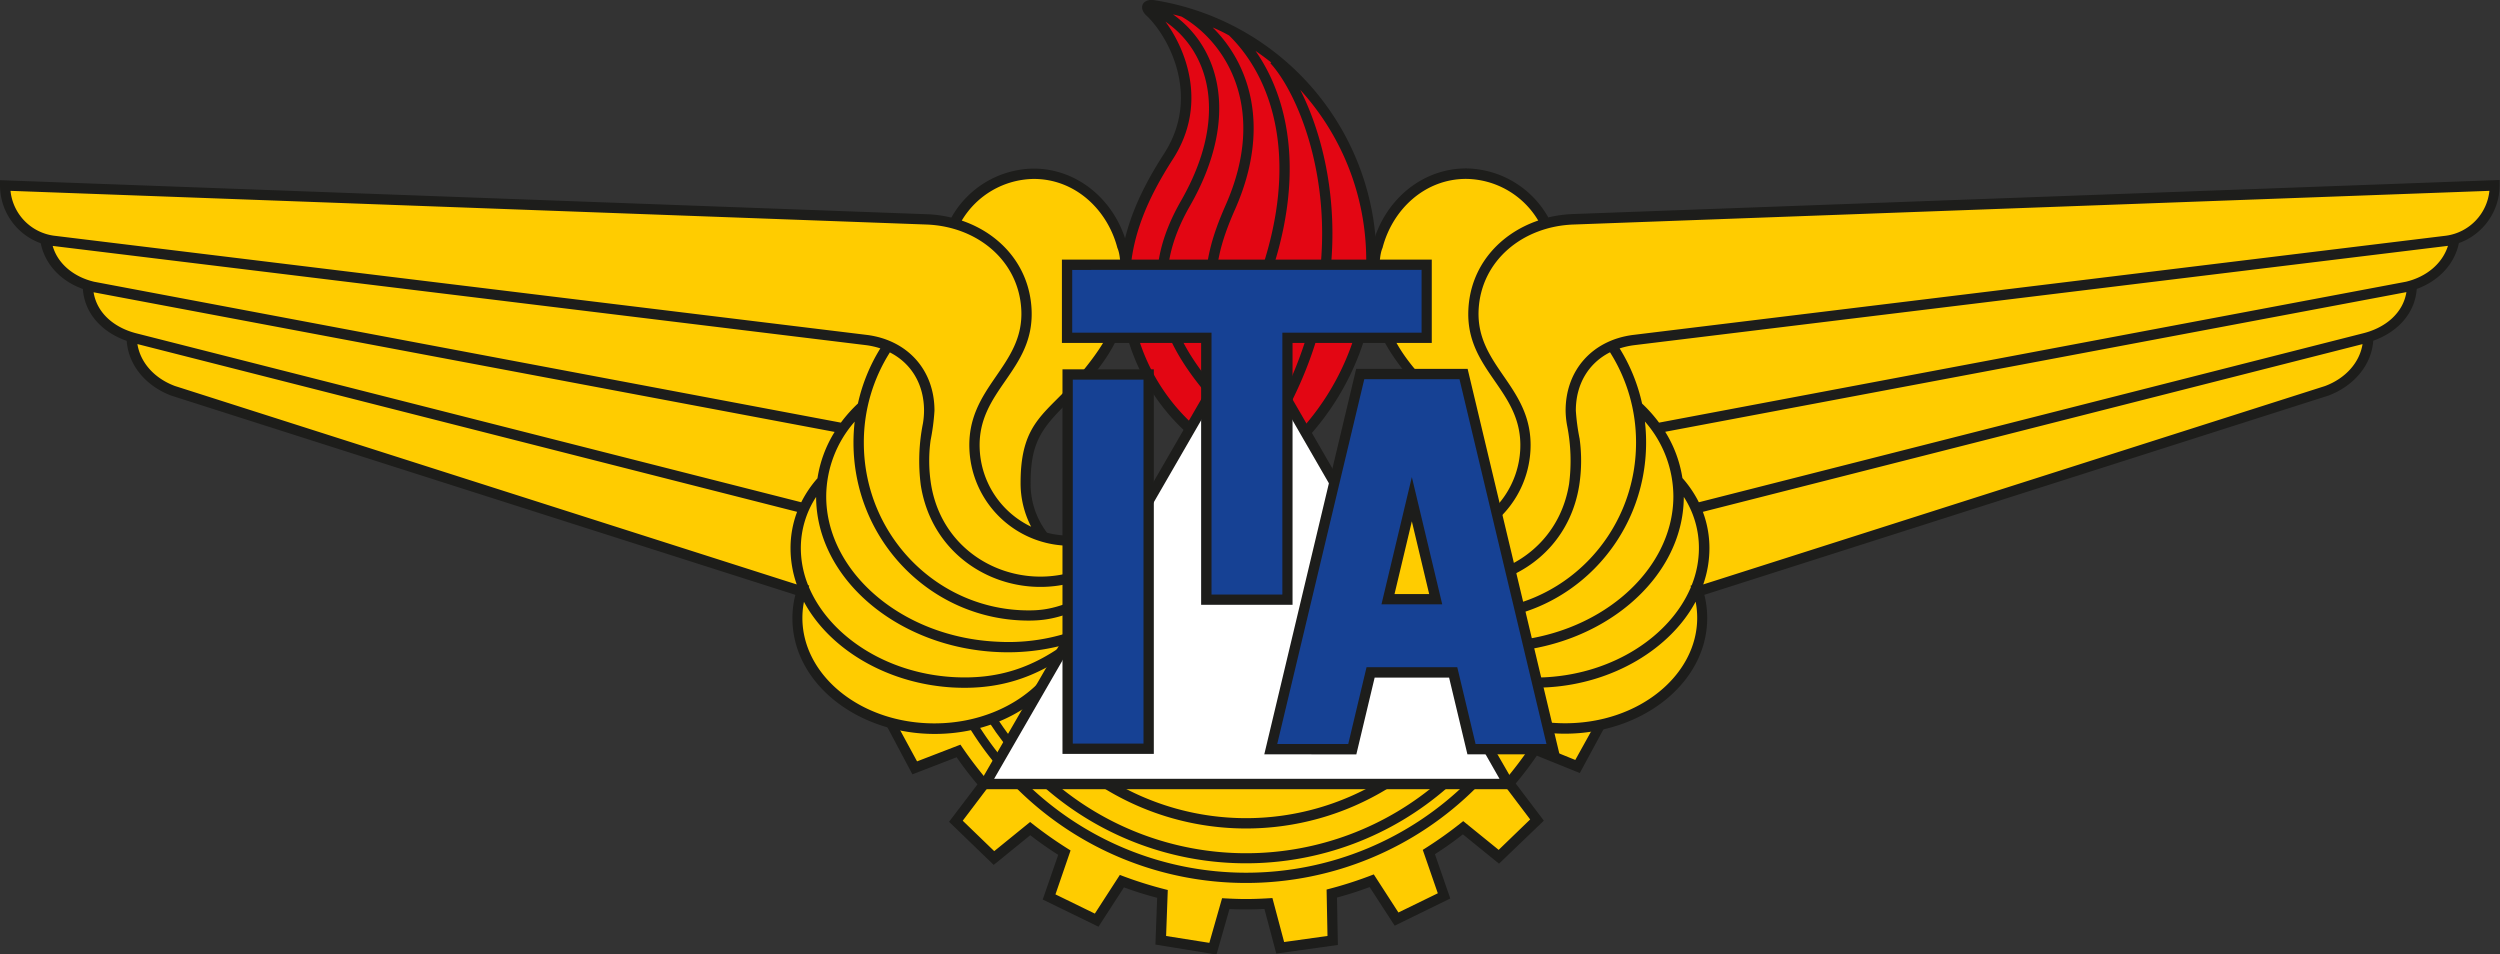 <svg xmlns="http://www.w3.org/2000/svg" viewBox="0 0 608.74 232.4"><rect x="0" y="0" width="608.74" height="232.4" fill="#333333" stroke="none"/><defs><style>.cls-1{fill:#e30613;}.cls-2{fill:#1d1d1b;}.cls-3{fill:#fc0;}.cls-4{fill:#fff;}.cls-5{fill:#164194;}</style></defs><title>ita-logo</title><g id="Camada_2" data-name="Camada 2"><g id="Camada_1-2" data-name="Camada 1"><path class="cls-1" d="M289.86,104.49a48.67,48.67,0,0,1-5.34-66.4c2.69-3.36,4.6-10.05,4.4-15.9a27.43,27.43,0,0,0-9-19.44c-.91-.92-.71-1.67,1-1.47a62.84,62.84,0,0,1,37.27,103.82c-11.51,12.95-27.86-.25-28.25-.6Z"/><path class="cls-2" d="M285.62,3.5c11.88,8.47,16.06,25.83,4.12,46.65-10,17.47-5.41,30.79,6.11,44.35,1.3,1.53,3.42,3.73,5.42,6.1-9.73-25.22-9.74-35-2.84-50.63,10.35-23.4.2-39.63-10.71-45.92q-1-.29-2.11-.55Zm20.81,103.27c27.24-41.8,12.19-81.34,2.9-91.38l.2-.18q-1.85-1.47-3.81-2.81c9.14,13.08,12.71,34.52.43,63l-2.3-1c13.91-32.24,6.83-54.6-4.57-65.76a37.89,37.89,0,0,0-4-1.95c8.85,8.74,14.35,24.16,5.45,44.29-7.1,16.07-6.72,25.36,5.7,55.78Zm10.12-85c8.8,17.19,15.37,52.42-9.58,88.71l-1-.71h-2c0-3.19-7.56-10.78-10-13.64C281.74,81.76,277,67.33,287.57,48.9c11.59-20.22,7.11-36.14-3.79-43.63,5.16,7,10.28,20.36,1.8,33.5-6,9.34-10.81,19.63-10.4,31.33a47.26,47.26,0,0,0,15.53,33.46L289,105.42a49.77,49.77,0,0,1-16.35-35.23c-.44-12.46,4.67-23.28,10.8-32.78,9.25-14.34.65-29.14-4.45-33.76-1.82-1.84-.74-4,2-3.62a64.09,64.09,0,0,1,38,105.89l-1.87-1.67a61.58,61.58,0,0,0-.63-82.49Z"/><path class="cls-3" d="M390.38,175.36l-6.25,11.27-10.39-4.22a84.71,84.71,0,0,1-6.27,8.28l6.78,9-9.27,9-8.71-7.08a84.64,84.64,0,0,1-8.33,5.91l3.7,10.68-11.58,5.65L334,214.43a83.75,83.75,0,0,1-9.72,3.12L324.5,229l-12.76,1.79L308.86,220q-2.71.17-5.46.17-2.48,0-4.92-.14l-3.13,11-12.73-2,.41-11.29a83.68,83.68,0,0,1-9.88-3.11l-6.14,9.5-11.58-5.65,3.73-10.77a84.62,84.62,0,0,1-8.33-5.86L242,209l-9.27-9,6.82-9a84.77,84.77,0,0,1-6.2-8.09L222.72,187l-6.05-11.38,16.77-23.74,139.5-.2,17.43,23.69Z"/><path class="cls-3" d="M334.64,66.48c0-3.31.29-5.35.83-6.54C338.11,49.76,346.76,42.3,357,42.3c8.3,0,15.55,4.88,19.41,12.14a28.85,28.85,0,0,1,6.71-1l224.35-8.25a13.63,13.63,0,0,1-10.41,13.25l.63,0c-.89,5.77-5.58,10-11.57,11.45l-1.18.22,2.39-.31c-.19,6.3-4.86,10.73-11,12.47.21,0,.31,0,.31,0-.09,5.93-4.25,10.81-10.09,13L413.51,144a21.6,21.6,0,0,1,1,6.46c0,14.87-15,26.92-33.4,26.92-10.72,0-20.27-4.07-26.38-10.41q-9.11-8.8-20.08-5.47V128.42c.58-.18,1.66,0,3.49.92a23.37,23.37,0,0,0,16.34,1.44A20.7,20.7,0,0,0,359,117.5c0-14.78-7-16.83-14.17-25.53-7.43-9-10.08-14.45-10.16-25.21v-.29Z"/><path class="cls-2" d="M357.65,128.24a22,22,0,0,0,12.52-18.73c.76-14.58-13.42-19.11-12.62-34.26.55-10.54,7.62-18.36,17-21.55A20.72,20.72,0,0,0,357,43.56c-10.08,0-17.94,7.46-20.36,16.8-.74,1.63-.76,4.61-.76,6.12v.28c.11,13.69,6,21,15,29.91,6.55,6.48,9.3,10.79,9.3,20.84a23,23,0,0,1-2.57,10.74Zm-10.74,4.61c-4.81-.25-6.84-1.77-11-3.07v1.94a10.51,10.51,0,0,0,1.65,1.92c15.17,13.54,41,6,44.51-15.83a43.93,43.93,0,0,0-.51-14.3,21.8,21.8,0,0,1-.34-3.52c0-9.9,6.54-17.11,16.3-18.42L595.61,57.39a12.28,12.28,0,0,0,10.55-10.92l-223,8.2c-12.33.44-22.49,8.73-23.12,20.72-.73,14,13.44,18.71,12.62,34.26a24.52,24.52,0,0,1-25.77,23.2Zm67.82,9.46L566.13,94c4.91-1.83,8.41-5.63,9.14-10.21L414.64,124.63a25.09,25.09,0,0,1,1.6,8.86,26.71,26.71,0,0,1-1.51,8.82ZM577.88,83c-.46,6.17-5,11.1-10.9,13.32L415,144.84a22.88,22.88,0,0,1,.7,5.64c0,15.8-15.78,28.17-34.66,28.17-11,0-20.88-4.17-27.25-10.76-6.35-6.14-12.23-7.18-20.46-4.68V127.5c2.15-.68,3.23-.28,5.29.71a22.11,22.11,0,0,0,15.08,1.46,19.59,19.59,0,0,0,4-12.17c0-14.17-6.42-15.69-13.88-24.73s-10.36-14.87-10.45-26v-.29c0-3.24.27-5.49.89-7,2.79-10.6,11.87-18.47,22.74-18.47a23.29,23.29,0,0,1,20,11.93,30.21,30.21,0,0,1,6-.82l225.65-8.29v1.3a15,15,0,0,1-9.92,14.06c-1.08,5.31-5.12,9.29-10.26,11.17-.46,6.25-5,10.64-10.68,12.64ZM410,121c-.08,20.13-20.19,36.81-44.45,37.78a52.84,52.84,0,0,1-15.83-1.72c7.69,5.39,15.79,8.5,27,7.83,16.25-1,29.8-10,34.85-21.56l.17-.4-.12-.29.29-.12a24.31,24.31,0,0,0,1.77-9A22.79,22.79,0,0,0,410,121Zm-4.51-15.83a29.94,29.94,0,0,1,4.17,11.23,27.44,27.44,0,0,1,4,5.9L575.2,81.21c5.67-1.35,9.94-5,10.75-10.08l-180.44,34ZM394.38,84.84a43.16,43.16,0,0,1,5.46,13.43,35,35,0,0,1,4.13,4.64L585.84,68.6c5-1.19,8.87-4.42,10.23-8.74L397.81,84.06a19.16,19.16,0,0,0-3.43.78Zm-51.59,59.37c7.37,3.55,10.88,4.39,15.4,4.39,22.17,0,40.18-18.26,40.18-40.82a40.87,40.87,0,0,0-6.34-22c-5.19,2.62-8.32,7.72-8.32,14.19a50.65,50.65,0,0,0,.92,6.86,39.33,39.33,0,0,1-.09,11.32c-3.77,23.83-32.05,32.16-48.63,17.37V159.9c7.17-1.64,13.79.5,19.71,6.21,5.85,6.06,15.07,10,25.49,10,18,0,32.15-11.73,32.15-25.67a20.43,20.43,0,0,0-.38-3.93c-6.16,11.47-20.06,19.89-35.93,20.84-15.08.9-24.87-4.68-34.81-13.08-1-.46-2-1-2.9-1.48l1.22-2.19a47.59,47.59,0,0,0,25,5.64c23.46-.94,42-17,42-35.39a27.78,27.78,0,0,0-6.93-18.21,44.34,44.34,0,0,1,.29,5.11c0,23.91-19.1,43.33-42.69,43.33-5,0-8.94-1-16.49-4.64l1.09-2.26Z"/><path class="cls-3" d="M274.09,66.48c0-3.31-.29-5.35-.83-6.54C270.63,49.76,262,42.3,251.72,42.3c-8.3,0-15.55,4.88-19.41,12.14a28.85,28.85,0,0,0-6.71-1L1.25,45.17A13.63,13.63,0,0,0,11.66,58.42l-.63,0c.89,5.77,5.58,10,11.57,11.45l1.18.22-2.39-.31c.19,6.3,4.86,10.73,11,12.47-.21,0-.31,0-.31,0,.09,5.93,4.25,10.81,10.09,13L195.23,144a21.6,21.6,0,0,0-1,6.46c0,14.87,15,26.92,33.4,26.92,10.72,0,20.27-4.07,26.38-10.41q9.11-8.8,20.08-5.47V128.42c-.58-.18-1.66,0-3.49.92a23.37,23.37,0,0,1-16.34,1.44,20.7,20.7,0,0,1-4.52-13.28c0-14.78,7-16.83,14.17-25.53,7.43-9,10.08-14.45,10.16-25.21v-.29Z"/><path class="cls-2" d="M261.83,132.85a24.52,24.52,0,0,1-25.77-23.2c-.82-15.55,13.35-20.31,12.62-34.26-.63-12-10.8-20.28-23.12-20.72l-223-8.2A12.28,12.28,0,0,0,13.12,57.39L211.24,81.57c9.76,1.31,16.3,8.52,16.3,18.42a52.79,52.79,0,0,1-.94,7.2,36.74,36.74,0,0,0,.09,10.62c3.47,21.82,29.34,29.37,44.51,15.83a5.39,5.39,0,0,0,.45-.44,15.46,15.46,0,0,0,1.2-1.49v-1.94c-4.19,1.3-6.22,2.82-11,3.07ZM234.18,53.71c9.39,3.18,16.45,11,17,21.55.79,15.15-13.39,19.68-12.62,34.26a22,22,0,0,0,12.52,18.73,23,23,0,0,1-2.57-10.74c0-15.26,6.56-16.77,14.45-26.32,7.3-8.84,9.79-14,9.88-24.42v-.28c0-1.51,0-4.48-.76-6.12-2.42-9.33-10.29-16.8-20.36-16.8a20.72,20.72,0,0,0-17.54,10.15Zm-40.49,91.14L41.76,96.35C35.81,94.14,31.31,89.21,30.85,83c-5.73-2-10.22-6.39-10.68-12.64C15,68.52,11,64.54,9.92,59.23A15,15,0,0,1,0,45.17v-1.3l225.65,8.29a30.21,30.21,0,0,1,6,.82,23.29,23.29,0,0,1,20-11.93c10.87,0,19.94,7.87,22.74,18.47.63,1.46.89,3.71.89,7v.29c-.11,14.41-6.25,22.25-15.78,31.68-6.08,6-8.55,9.66-8.55,19.06a19.59,19.59,0,0,0,4,12.17,22.11,22.11,0,0,0,15.08-1.46c2.06-1,3.15-1.39,5.29-.71v35.72c-8.22-2.5-14.11-1.46-20.46,4.68-6.37,6.58-16.24,10.76-27.25,10.76-18.87,0-34.66-12.37-34.66-28.17a22.88,22.88,0,0,1,.7-5.64ZM33.46,83.78c.73,4.59,4.23,8.39,9.14,10.21L194,142.31a26.71,26.71,0,0,1-1.51-8.82,25.09,25.09,0,0,1,1.6-8.86L33.46,83.78ZM199.06,116.4a29.94,29.94,0,0,1,4.17-11.23l-180.44-34c.81,5.09,5.08,8.73,10.75,10.08L195.1,122.3a27.42,27.42,0,0,1,4-5.9ZM259,157.06a52.84,52.84,0,0,1-15.83,1.72c-24.26-1-44.37-17.65-44.45-37.78A22.79,22.79,0,0,0,195,133.49a24.32,24.32,0,0,0,1.77,9l.29.12-.12.29.16.37c5.06,11.57,18.61,20.61,34.86,21.59,11.25.67,19.35-2.44,27-7.83Zm-50.1-58.8a43.16,43.16,0,0,1,5.46-13.43,19.16,19.16,0,0,0-3.43-.78L12.83,59.88c1.2,4.3,5.08,7.53,10.06,8.72l181.86,34.31a35,35,0,0,1,4.13-4.64ZM267,146.47c-7.55,3.64-11.45,4.64-16.49,4.64-23.6,0-42.69-19.41-42.69-43.33a44.33,44.33,0,0,1,.29-5.11,27.78,27.78,0,0,0-6.93,18.21c0,18.39,18.58,34.46,42,35.39a47.59,47.59,0,0,0,25-5.64l1.22,2.19c-.94.52-1.91,1-2.9,1.48-9.94,8.4-19.73,14-34.81,13.08-15.87-1-29.77-9.37-35.93-20.84a20.44,20.44,0,0,0-.38,3.93c0,13.94,14.13,25.67,32.15,25.67,10.42,0,19.64-4,25.49-10,5.91-5.72,12.53-7.86,19.71-6.21V135.54C256.26,150.34,228,142,224.21,118.17a46.46,46.46,0,0,1,.52-15.06A19.34,19.34,0,0,0,225,100c0-6.47-3.14-11.56-8.32-14.19a40.87,40.87,0,0,0-6.34,22c0,22.56,18,40.82,40.18,40.82,4.52,0,8-.84,15.4-4.39l1.09,2.26Z"/><path class="cls-2" d="M383.57,185.06l4.58-8.26,3.19-.89-6.66,12.32L374.21,184q-2.4,3.52-5.14,6.78l6.85,9.05L365,210.3l-8.79-7.14q-3.28,2.58-6.81,4.83l3.74,10.79L339.6,225.4,333.5,216q-3.89,1.46-7.95,2.55l.22,11.54-15,2.1-2.89-10.87q-2.24.12-4.51.12-2,0-4-.09l-3.16,11.08L281.34,230l.42-11.39q-4.13-1.07-8.08-2.54l-6.2,9.58-13.58-6.62,3.77-10.88q-3.52-2.23-6.81-4.78l-8.9,7.23-10.87-10.5L238,191q-2.69-3.18-5.06-6.61l-10.77,4.16-6.57-12.36,2.7,0,5,9.2,10.56-4.07a99.35,99.35,0,0,0,7.33,9.57l-6.77,8.95,7.67,7.41,8.74-7.1a99.2,99.2,0,0,0,9.85,6.93L257,217.78l9.59,4.68,6.09-9.42a98,98,0,0,0,11.67,3.67l-.41,11.2,10.53,1.67,3.1-10.87c1.95.11,3.89.2,5.85.2,2.14,0,4.27-.1,6.41-.24l2.85,10.71,10.56-1.48-.22-11.3a98.12,98.12,0,0,0,11.49-3.69l6,9.28,9.59-4.68-3.66-10.57a99.16,99.16,0,0,0,9.85-7l8.63,7,7.67-7.41-6.72-8.89a99.08,99.08,0,0,0,7.4-9.78l10.31,4.19Z"/><path class="cls-2" d="M337.79,192.07a66,66,0,0,1-68.76,0l1.31-2.14a63.53,63.53,0,0,0,66.15,0l1.31,2.14Z"/><path class="cls-2" d="M242.14,185.76a79.1,79.1,0,0,1-6.62-9.44l1.88-1.12a76.9,76.9,0,0,0,6.44,9.18l-1.7,1.38Z"/><path class="cls-2" d="M352.4,191.81a74.45,74.45,0,0,1-98,0L256.1,190a71.94,71.94,0,0,0,94.65,0l1.65,1.89Z"/><path class="cls-2" d="M244.6,181.14q-2.1-2.73-4-5.65l1.85-1.17q1.79,2.83,3.84,5.48l-1.73,1.34Z"/><path class="cls-2" d="M359.5,191.74a79.24,79.24,0,0,1-112,.16l1.77-1.78A76.73,76.73,0,0,0,357.72,190l1.78,1.77Z"/><polygon class="cls-2" points="237.67 192.17 303.6 77.98 369.53 192.17 237.67 192.17 237.67 192.17"/><polygon class="cls-4" points="242.07 189.63 303.6 83.06 349.06 161.81 358.9 161.81 358.9 178.7 365.12 189.63 242.07 189.63 242.07 189.63"/><polygon class="cls-5" points="329.27 182.42 309.44 182.42 331.21 91.08 356.37 91.08 378.14 182.42 358.3 182.42 353.84 163.72 333.73 163.72 329.27 182.42 329.27 182.42"/><polygon class="cls-3" points="337.98 145.91 349.6 145.91 343.79 121.53 337.98 145.91 337.98 145.91"/><path class="cls-2" d="M348,144.65l-4.22-17.71-4.22,17.71Zm3.18,2.51h-14.8l7.4-31,7.4,31Z"/><path class="cls-2" d="M307.85,183.67l22.37-93.85h27.14l22.37,93.85H357.31L352.85,165H334.72l-4.46,18.7Zm3.18-2.51h17.26l4.46-18.7h22.09l4.46,18.7h17.26L355.38,92.33H332.2L311,181.17Z"/><polygon class="cls-5" points="259.83 82.25 259.83 64.46 347.37 64.46 347.37 82.25 313.48 82.25 313.48 146.01 293.72 146.01 293.72 82.25 259.83 82.25 259.83 82.25"/><path class="cls-2" d="M258.57,63.21h90.06v20.3h-33.9v63.76H292.47V83.51h-33.9V63.21Zm2.51,2.51V81H295v63.76h17.25V81h33.9V65.71Z"/><polygon class="cls-5" points="259.96 91.18 259.96 182.31 279.7 182.31 279.7 91.18 259.96 91.18 259.96 91.18"/><path class="cls-2" d="M261.22,181.06h17.22V92.44H261.22v88.62Zm-2.51,2.51V89.93h22.24v93.64Z"/></g></g></svg>